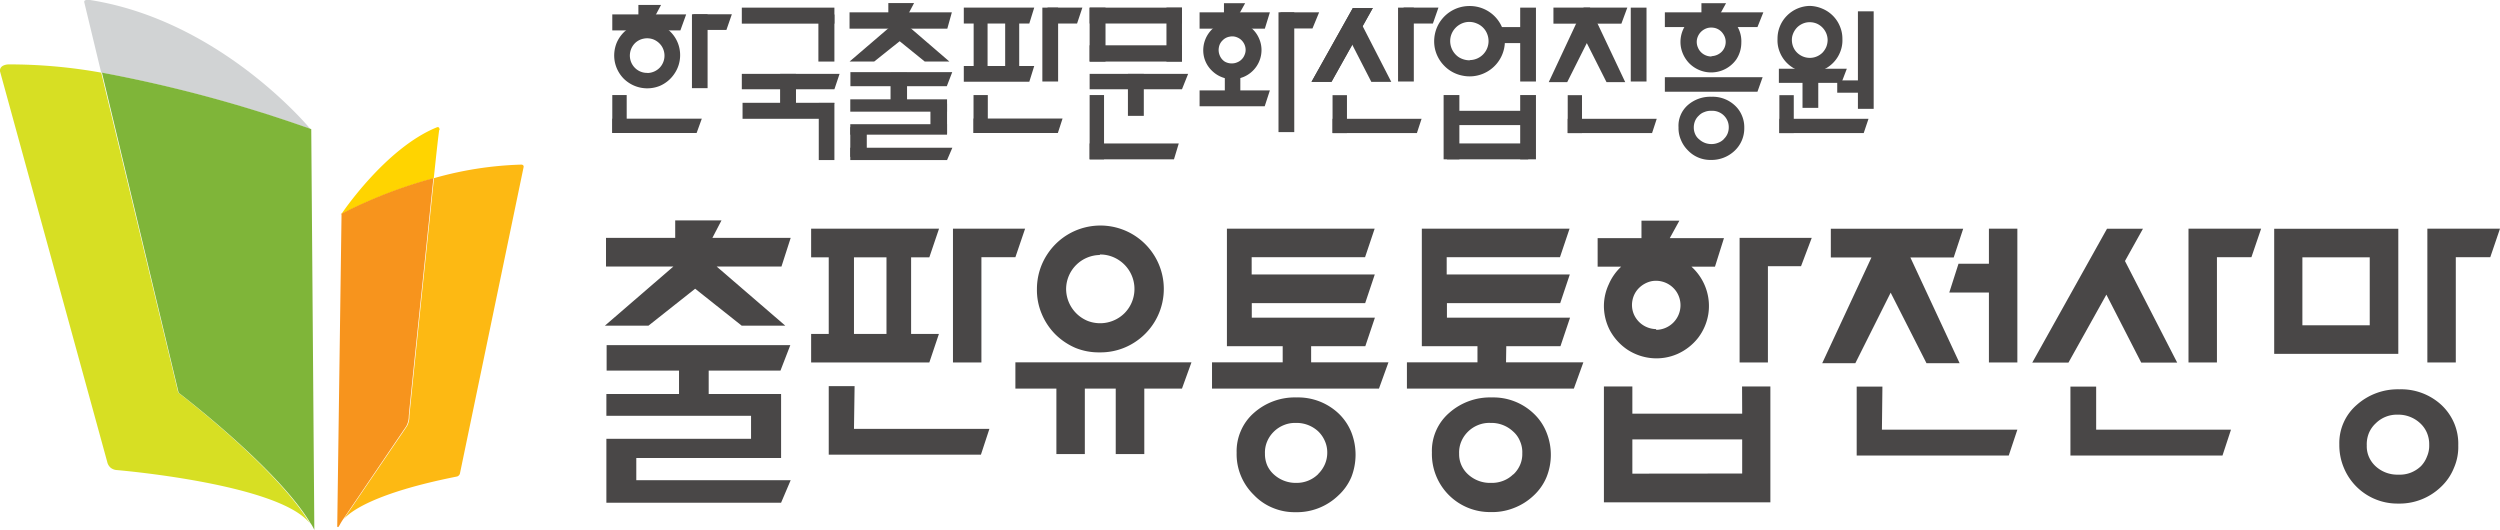 <svg xmlns="http://www.w3.org/2000/svg" viewBox="0 0 203.05 43.04"><defs><style>.cls-1{fill:#231f20;}.cls-2{fill:#fdb913;}.cls-3{fill:#ffd400;}.cls-4{fill:#f7941d;}.cls-5{fill:#d1d3d4;}.cls-6{fill:#d7df23;}.cls-7{fill:#7fb539;}.cls-8{fill:#494747;}</style></defs><g id="레이어_2" data-name="레이어 2"><g id="레이어_1-2" data-name="레이어 1"><path class="cls-1" d="M27.77,42.15l0,0,0,0Z"/><path class="cls-2" d="M42.33,13.37a28.78,28.78,0,0,0-7.08,1.1c-.68,6.54-2,19.14-2,19.34a1.55,1.55,0,0,1-.2.81l-5.13,7.54c.53-.61,2.48-2.12,9.16-3.45a.31.31,0,0,0,.18-.09.32.32,0,0,0,.1-.18l5.17-24.88S42.56,13.37,42.33,13.37Z"/><path class="cls-3" d="M35.7,10.55c0-.33-.24-.2-.24-.2-4.19,1.71-7.75,7.06-7.75,7.06h0a38.4,38.4,0,0,1,7.52-2.92c.24-2.3.38-3.52.44-3.92"/><path class="cls-4" d="M27.74,17.39l-.35,25.36a.06.06,0,0,0,.07.06c.06,0,.15-.26.42-.65L33,34.61a1.69,1.69,0,0,0,.2-.8c0-.2,1.32-12.78,2-19.34a37.92,37.92,0,0,0-7.52,2.92"/><path class="cls-5" d="M7.31,0s-.55-.09-.46.21L8.22,5.9a111.62,111.62,0,0,1,17,4.59S18,1.68,7.31,0Z"/><path class="cls-6" d="M14.47,31.86,8.22,5.9A42.14,42.14,0,0,0,.7,5.23s-.75,0-.7.56L8.71,37.52A.87.87,0,0,0,9,38a.92.92,0,0,0,.5.18s13.14,1.1,15.66,4.32C22.49,38,14.47,31.88,14.47,31.88"/><path class="cls-7" d="M25.28,10.49a111.62,111.62,0,0,0-17-4.59l6.23,26s8,6.09,10.7,10.58a2.13,2.13,0,0,1,.16.25,3,3,0,0,1,.16.31c.05.1,0,0,0,0S25.28,10.49,25.28,10.49Z"/><path class="cls-8" d="M76.26,27.12H74V20.9h1.48l.79-2.33H65.88V20.9h1.43v6.22H65.88v2.32h9.6Zm-6.9-6.22H72v6.22H69.36Z"/><path class="cls-8" d="M79.71,20.89h2.76l.79-2.32H77.4V29.44h2.31Z"/><path class="cls-8" d="M69.41,31.36h-2.1v5.57H79.67l.69-2.1h-11Z"/><path class="cls-8" d="M51.68,37.2H63.44V32H57.56V30.1h5.83l.8-2.07H49.27V30.1h5.88V32h-5.9v1.77H61v1.87H49.25v5.19H63.44L64.22,39H51.68Z"/><path class="cls-8" d="M58.6,17.9H54.84v1.42H49.22v2.33h5.47l-5.56,4.8h3.54l3.79-3,3.78,3h3.54l-5.57-4.8h5.26l.75-2.33H57.86Z"/><path class="cls-8" d="M141.49,19.32h-.2V29.44h2.3V21.62h2.69l.87-2.3h-5.66Z"/><path class="cls-8" d="M130.27,24.79a4.31,4.31,0,0,0,.49,2.05,4.43,4.43,0,0,0,1.42,1.56,4.32,4.32,0,0,0,2,.69,4.24,4.24,0,0,0,2.08-.35,4.4,4.4,0,0,0,1.66-1.3,4.33,4.33,0,0,0,.83-1.93,4.28,4.28,0,0,0-.2-2.1,4.33,4.33,0,0,0-1.17-1.75h1.91l.73-2.32h-4.4l.78-1.42h-3.08v1.42h-3.56v2.32h1.91a4.25,4.25,0,0,0-1,1.42A4.2,4.2,0,0,0,130.27,24.79Zm4.26,1.94a2,2,0,0,1-1.83-1.21,1.94,1.94,0,0,1-.11-1.14,1.92,1.92,0,0,1,.54-1,2.08,2.08,0,0,1,1-.54,2,2,0,0,1,1.14.12,2,2,0,0,1,.89.73,2,2,0,0,1,.33,1.1,2,2,0,0,1-2,2Z"/><path class="cls-8" d="M141.5,33.6h-8.92V31.39h-2.31V40.8h13.52V31.39h-2.3Zm-8.92,4.87V35.69h8.92v2.77Z"/><path class="cls-8" d="M106.49,28.12h4.4l.78-2.32h-10V24.62h9.21l.78-2.33h-10v-1.4h9.21l.78-2.32h-12v9.55h4.53v1.31H98.44v2.13H112l.77-2.13h-6.28Z"/><path class="cls-8" d="M105.31,32.28a5,5,0,0,0-3.46,1.25A4.07,4.07,0,0,0,100.78,35a4.11,4.11,0,0,0-.34,1.77,4.58,4.58,0,0,0,.34,1.86,4.64,4.64,0,0,0,1.06,1.57,4.44,4.44,0,0,0,1.54,1.05,4.59,4.59,0,0,0,1.83.35,4.85,4.85,0,0,0,3.47-1.34,4.31,4.31,0,0,0,1.08-1.52,5,5,0,0,0,0-3.62,4.38,4.38,0,0,0-1-1.5A4.79,4.79,0,0,0,105.31,32.28Zm1.74,6.24a2.48,2.48,0,0,1-1.74.7,2.64,2.64,0,0,1-1.83-.67,2.21,2.21,0,0,1-.56-.76,2.35,2.35,0,0,1-.18-.94,2.31,2.31,0,0,1,.18-1,2.44,2.44,0,0,1,.55-.8,2.46,2.46,0,0,1,.82-.53,2.39,2.39,0,0,1,.95-.17,2.58,2.58,0,0,1,1.83.69,2.41,2.41,0,0,1,.54.79,2.28,2.28,0,0,1,.19.93,2.36,2.36,0,0,1-.19.94,2.52,2.52,0,0,1-.54.79Z"/><path class="cls-8" d="M122.34,28.12h4.4l.78-2.32h-10V24.62h9.2l.78-2.33h-10v-1.4h9.2l.78-2.32h-12v9.55H120v1.31h-5.73v2.13h13.56l.77-2.13h-6.28Z"/><path class="cls-8" d="M121.17,32.28a5,5,0,0,0-3.46,1.25,4.07,4.07,0,0,0-1.41,3.22,4.71,4.71,0,0,0,4.76,4.84,4.76,4.76,0,0,0,1.87-.32,4.85,4.85,0,0,0,1.61-1,4.29,4.29,0,0,0,1.07-1.52,4.86,4.86,0,0,0,0-3.62,4.25,4.25,0,0,0-1-1.5A4.75,4.75,0,0,0,121.17,32.28Zm1.74,6.24a2.37,2.37,0,0,1-.82.53,2.54,2.54,0,0,1-1,.17,2.63,2.63,0,0,1-1.83-.67,2.21,2.21,0,0,1-.56-.76,2.17,2.17,0,0,1-.19-.94,2.31,2.31,0,0,1,.18-1,2.44,2.44,0,0,1,.55-.8,2.46,2.46,0,0,1,.82-.53,2.39,2.39,0,0,1,1-.17,2.57,2.57,0,0,1,1.83.69,2.08,2.08,0,0,1,.56.78,2.21,2.21,0,0,1,.19,1,2.19,2.19,0,0,1-.18.94,2.36,2.36,0,0,1-.55.78Z"/><path class="cls-8" d="M194.79,28.71V18.58H184.71V28.74h10.08ZM187,20.9h5.47v5.52H187Z"/><path class="cls-8" d="M194.87,31.62a5,5,0,0,0-3.46,1.27A4.09,4.09,0,0,0,190,36.1a4.72,4.72,0,0,0,.35,1.85,4.7,4.7,0,0,0,4.42,2.95,4.85,4.85,0,0,0,3.47-1.34A4.31,4.31,0,0,0,199.31,38a4.22,4.22,0,0,0,.35-1.82,4.27,4.27,0,0,0-.33-1.8,4.38,4.38,0,0,0-1.05-1.5A4.82,4.82,0,0,0,194.87,31.62Zm1.75,6.25a2.54,2.54,0,0,1-.82.52,2.46,2.46,0,0,1-1,.16,2.6,2.6,0,0,1-1.83-.66,2.25,2.25,0,0,1-.56-.77,2.13,2.13,0,0,1-.18-.94,2.39,2.39,0,0,1,.17-1,2.27,2.27,0,0,1,.56-.8,2.42,2.42,0,0,1,1.77-.7,2.59,2.59,0,0,1,1.82.68,2.25,2.25,0,0,1,.56.78,2.37,2.37,0,0,1,.19,1,2.19,2.19,0,0,1-.18.94A2.27,2.27,0,0,1,196.62,37.87Z"/><path class="cls-8" d="M199.46,18.57h-2.31V29.44h2.31V20.89h2.8l.79-2.32Z"/><path class="cls-8" d="M173.91,29.45h2.92l-4.24-8.25,1.46-2.62h-2.92l-6.07,10.87H168l3.08-5.52Z"/><path class="cls-8" d="M178.55,18.57h-.8V29.44h2.31V20.89h2.8l.79-2.32h-5.1Z"/><path class="cls-8" d="M170.25,31.4h-2.09V37h12.35l.69-2.1H170.25Z"/><path class="cls-8" d="M161.54,21.42h-2.47l-.75,2.34h3.22v5.68h2.31V18.57h-2.31Z"/><path class="cls-8" d="M152.89,31.4H150.8V37h12.35l.7-2.1h-11Z"/><path class="cls-8" d="M156.47,29.5h2.69l-4-8.59h3.52l.77-2.33H148.7v2.33H152l-4,8.59h2.69l2.87-5.73Z"/><path class="cls-8" d="M82.47,31.56H85.8v5.32h2.31V31.56h2.51v5.32h2.32V31.56H96l.77-2.13H82.47Z"/><path class="cls-8" d="M89.31,28.62a5.08,5.08,0,0,0,2.88-.84,5.15,5.15,0,1,0-7.1-7.17,5.12,5.12,0,0,0-.87,2.86,4.94,4.94,0,0,0,.38,2,5.16,5.16,0,0,0,1.1,1.67,5.28,5.28,0,0,0,1.66,1.12A5,5,0,0,0,89.31,28.62Zm0-7.95a2.75,2.75,0,0,1,1.57.46,2.8,2.8,0,0,1,.45,4.31,2.81,2.81,0,0,1-3,.62,2.82,2.82,0,0,1-1.74-2.59,2.78,2.78,0,0,1,2.77-2.76Z"/><path class="cls-8" d="M131.69,1.92h-5.52V.62h6Z"/><path class="cls-8" d="M151.37,10.81h-6.85V9.65h7.24Z"/><path class="cls-8" d="M145.69,7.73h-1.17v3.08h1.17Z"/><path class="cls-8" d="M133.73.62h-1.28v6h1.28Z"/><path class="cls-8" d="M106.52,6.65h1.62l3.36-6h-1.62Z"/><path class="cls-8" d="M113,6.65h-1.62l-2.31-4.5,1.49-.25Z"/><path class="cls-8" d="M114.83.62h-1.28v6h1.28Z"/><path class="cls-8" d="M116.38,1.91H114V.62h2.83Z"/><path class="cls-8" d="M115.08,10.81h-6.85V9.65h7.23Z"/><path class="cls-8" d="M109.4,7.73h-1.17v3.08h1.17Z"/><path class="cls-8" d="M134.18,10.81h-6.85V9.65h7.23Z"/><path class="cls-8" d="M128.49,7.73h-1.16v3.08h1.16Z"/><path class="cls-8" d="M106.6,2.31H104V1h3.14Z"/><path class="cls-8" d="M105.12,1h-1.28v9.73h1.28Z"/><path class="cls-8" d="M89.79.62H88.5V5h1.29Z"/><path class="cls-8" d="M96,.62H94.74V5H96Z"/><path class="cls-8" d="M96,.62H88.5V1.91H96Z"/><path class="cls-8" d="M96,3.68H88.5V5H96Z"/><path class="cls-8" d="M96,7.25H88.5V6h8Z"/><path class="cls-8" d="M92.9,6H91.61V9.41H92.9Z"/><path class="cls-8" d="M95.35,12.94H88.5V11.65h7.24Z"/><path class="cls-8" d="M89.67,7.72H88.5v5.22h1.17Z"/><path class="cls-8" d="M83.6,1.91H78.28V.62H84Z"/><path class="cls-8" d="M83.6,6.64H78.28V5.36H84Z"/><path class="cls-8" d="M80.21,1.32H79.08V5.48h1.13Z"/><path class="cls-8" d="M82.78,1.32H81.64V5.48h1.14Z"/><path class="cls-8" d="M85.94.62H84.66v6h1.28Z"/><path class="cls-8" d="M87.48,1.91h-2.4V.62h2.83Z"/><path class="cls-8" d="M85.92,10.8H79.07V9.63H86.3Z"/><path class="cls-8" d="M80.23,7.72H79.07V10.8h1.16Z"/><path class="cls-8" d="M76.9,7H69.07V5.86h8.27Z"/><path class="cls-8" d="M73.67,5.91H72.33V8.65h1.34Z"/><path class="cls-8" d="M76.92,8.07H69.06v1h7.86Z"/><path class="cls-8" d="M76.92,13H69.06V12h8.29Z"/><path class="cls-8" d="M76.92,10.09H69.06v.85h7.86Z"/><path class="cls-8" d="M76.92,8.42H75.57v2.41h1.35Z"/><path class="cls-8" d="M70.4,10.33H69.06v2.41H70.4Z"/><path class="cls-8" d="M76.94,2.33H69V1h8.31Z"/><path class="cls-8" d="M73.56,1.54H72.15V.25h2.09Z"/><path class="cls-8" d="M69,5h2l2.13-1.7V1.46Z"/><path class="cls-8" d="M77.11,5h-2L73,3.29V1.46Z"/><path class="cls-8" d="M67.37,9.65H60.31V8.35h7.46Z"/><path class="cls-8" d="M67.77,8.36H66.5V13h1.27Z"/><path class="cls-8" d="M67.77.62H60.25v1.3h7.52Z"/><path class="cls-8" d="M67.77,1.18h-1.3V5h1.3Z"/><path class="cls-8" d="M56.58,10.8H49.73V9.64H57Z"/><path class="cls-8" d="M67.77,7.25H60.25V6h7.94Z"/><path class="cls-8" d="M50.9,7.72H49.73V10.8H50.9Z"/><path class="cls-8" d="M59,2.43H56.31V1.16h3.13Z"/><path class="cls-8" d="M57.47,1.16H56.2v6h1.27Z"/><path class="cls-8" d="M135.22,7.45h7.52l.42-1.18h-7.94Z"/><path class="cls-8" d="M139,7.86a2.76,2.76,0,0,0-1.92.68,2.23,2.23,0,0,0-.58.81,2.19,2.19,0,0,0-.17,1,2.37,2.37,0,0,0,.19,1,2.55,2.55,0,0,0,.58.87,2.47,2.47,0,0,0,.85.58,2.53,2.53,0,0,0,1,.19,2.72,2.72,0,0,0,1.93-.74,2.49,2.49,0,0,0,.79-1.86,2.39,2.39,0,0,0-.19-1,2.31,2.31,0,0,0-.58-.83A2.63,2.63,0,0,0,139,7.86Zm1,3.45a1.24,1.24,0,0,1-.46.29,1.39,1.39,0,0,1-.53.1,1.45,1.45,0,0,1-1-.38,1.08,1.08,0,0,1-.33-.43,1.32,1.32,0,0,1-.11-.53,1.39,1.39,0,0,1,.1-.53,1.22,1.22,0,0,1,.31-.44,1.13,1.13,0,0,1,.45-.29A1.32,1.32,0,0,1,139,9a1.34,1.34,0,0,1,1.31.82,1.3,1.3,0,0,1,.1.52,1.34,1.34,0,0,1-.1.52,1.28,1.28,0,0,1-.3.43Z"/><path class="cls-8" d="M52.59,1.84a2.7,2.7,0,0,0-2.5,1.63A2.74,2.74,0,0,0,49.93,5a2.71,2.71,0,0,0,.72,1.38,2.72,2.72,0,0,0,2.93.6,2.7,2.7,0,0,0,1.2-1,2.65,2.65,0,0,0,.46-1.49,2.66,2.66,0,0,0-2.65-2.68Zm0,4.08a1.39,1.39,0,0,1-.79-.22,1.42,1.42,0,0,1-.53-.63,1.43,1.43,0,0,1,.28-1.54,1.38,1.38,0,0,1,.72-.39,1.43,1.43,0,0,1,.82.07,1.48,1.48,0,0,1,.64.52,1.43,1.43,0,0,1,.24.78,1.42,1.42,0,0,1-.4,1,1.43,1.43,0,0,1-1,.42Z"/><path class="cls-8" d="M55.26,2.47H49.73V1.17h6Z"/><path class="cls-8" d="M53,1.7H51.85V.4h1.84Z"/><path class="cls-8" d="M64.65,6H63.36V9.08h1.29Z"/><path class="cls-8" d="M102.73,2.33h-5.3V1h5.71Z"/><path class="cls-8" d="M100.48,1.43H99.41V.26h1.72Z"/><path class="cls-8" d="M102.72,8.63H97.43V7.34h5.71Z"/><path class="cls-8" d="M100.74,5.49H99.48V8.57h1.26Z"/><path class="cls-8" d="M100.08,1.71a2.37,2.37,0,0,0-1.31.4,2.39,2.39,0,0,0-1,2.42,2.29,2.29,0,0,0,.65,1.2,2.37,2.37,0,0,0,1.2.65A2.43,2.43,0,0,0,101,6.25a2.37,2.37,0,0,0,1.46-2.18,2.3,2.3,0,0,0-.18-.9A2.32,2.32,0,0,0,101,1.89,2.3,2.3,0,0,0,100.08,1.71Zm0,3.44A1.12,1.12,0,0,1,99.47,5a1.07,1.07,0,0,1-.4-.49A1.13,1.13,0,0,1,99,3.84a1,1,0,0,1,.3-.56,1,1,0,0,1,.56-.3,1,1,0,0,1,.63.06,1.07,1.07,0,0,1,.49.4,1.1,1.1,0,0,1,.19.61,1,1,0,0,1-.09.42,1,1,0,0,1-.24.36,1,1,0,0,1-.35.23,1.06,1.06,0,0,1-.42.09Z"/><path class="cls-8" d="M118.53,7.72h-1.28v5.22h1.28Z"/><path class="cls-8" d="M124.75.62h-1.28v6h1.28Z"/><path class="cls-8" d="M123.77,2.2h-2.08V3.5h2.08Z"/><path class="cls-8" d="M119.37.49a2.86,2.86,0,0,0-2.66,1.74,2.92,2.92,0,0,0-.18,1.65,2.85,2.85,0,0,0,.78,1.47,2.8,2.8,0,0,0,1.46.79A2.83,2.83,0,0,0,120.42,6a2.86,2.86,0,0,0,1-4.65A2.84,2.84,0,0,0,119.37.49Zm0,4.41a1.7,1.7,0,0,1-.88-.25,1.58,1.58,0,0,1-.68-1.6,1.56,1.56,0,0,1,.42-.8,1.59,1.59,0,0,1,.8-.44,1.54,1.54,0,0,1,.9.09,1.52,1.52,0,0,1,.71.57,1.58,1.58,0,0,1,.26.87,1.54,1.54,0,0,1-1.53,1.54Z"/><path class="cls-8" d="M124.75,7.72h-1.28v5.22h1.28Z"/><path class="cls-8" d="M124.12,11.65h-6.6v1.29h6.6Z"/><path class="cls-8" d="M124.12,9h-6.6v1.16h6.6Z"/><path class="cls-8" d="M149.56,6.73h-5.08V5.58H150Z"/><path class="cls-8" d="M147.68,5.63H146.4V8.76h1.28Z"/><path class="cls-8" d="M152.18.92H150.9V8.84h1.28Z"/><path class="cls-8" d="M151.22,6.53h-2v1h2Z"/><path class="cls-8" d="M139,.93a2.58,2.58,0,0,0-1.38.4,2.47,2.47,0,0,0-1.09,2.53,2.56,2.56,0,0,0,.67,1.28,2.52,2.52,0,0,0,1.27.69,2.5,2.5,0,0,0,2.55-1,2.47,2.47,0,0,0,.41-1.37,2.35,2.35,0,0,0-.17-1,2.38,2.38,0,0,0-.53-.8,2.41,2.41,0,0,0-.79-.54A2.54,2.54,0,0,0,139,.93Zm0,3.66a1.22,1.22,0,0,1-.66-.2,1.15,1.15,0,0,1-.43-.52,1.13,1.13,0,0,1-.08-.68,1.21,1.21,0,0,1,.32-.6,1.23,1.23,0,0,1,.6-.33,1.21,1.21,0,0,1,.68.06,1.14,1.14,0,0,1,.53.44,1.14,1.14,0,0,1-.14,1.46,1.23,1.23,0,0,1-.81.34Z"/><path class="cls-8" d="M142.74,2.2h-7.52V1h8Z"/><path class="cls-8" d="M139.5,1.51l-1.31-.08V.26h2Z"/><path class="cls-8" d="M147,.48a2.69,2.69,0,0,0-1.87.8,2.64,2.64,0,0,0-.76,1.89,2.49,2.49,0,0,0,.16,1,2.63,2.63,0,0,0,.56.9,2.74,2.74,0,0,0,.87.61,2.71,2.71,0,0,0,2.09,0,2.74,2.74,0,0,0,.87-.61,2.63,2.63,0,0,0,.56-.9,2.49,2.49,0,0,0,.16-1,2.57,2.57,0,0,0-.19-1A2.63,2.63,0,0,0,148,.7,2.75,2.75,0,0,0,147,.48Zm0,4.22a1.45,1.45,0,0,1-.81-.24,1.4,1.4,0,0,1-.54-.64,1.52,1.52,0,0,1-.09-.84,1.57,1.57,0,0,1,.4-.75,1.49,1.49,0,0,1,.74-.4,1.51,1.51,0,0,1,.84.08,1.48,1.48,0,0,1,.65.54,1.45,1.45,0,0,1,.25.8,1.55,1.55,0,0,1-.11.56,1.6,1.6,0,0,1-.31.47,1.48,1.48,0,0,1-.47.31A1.46,1.46,0,0,1,146.93,4.7Z"/><path class="cls-8" d="M106.52,6.65h1.62l3.36-6h-1.62Z"/><path class="cls-8" d="M129.14.62h-.52l-2.83,6.05h1.5l1.59-3.17,1.6,3.17H132Z"/></g></g></svg>
